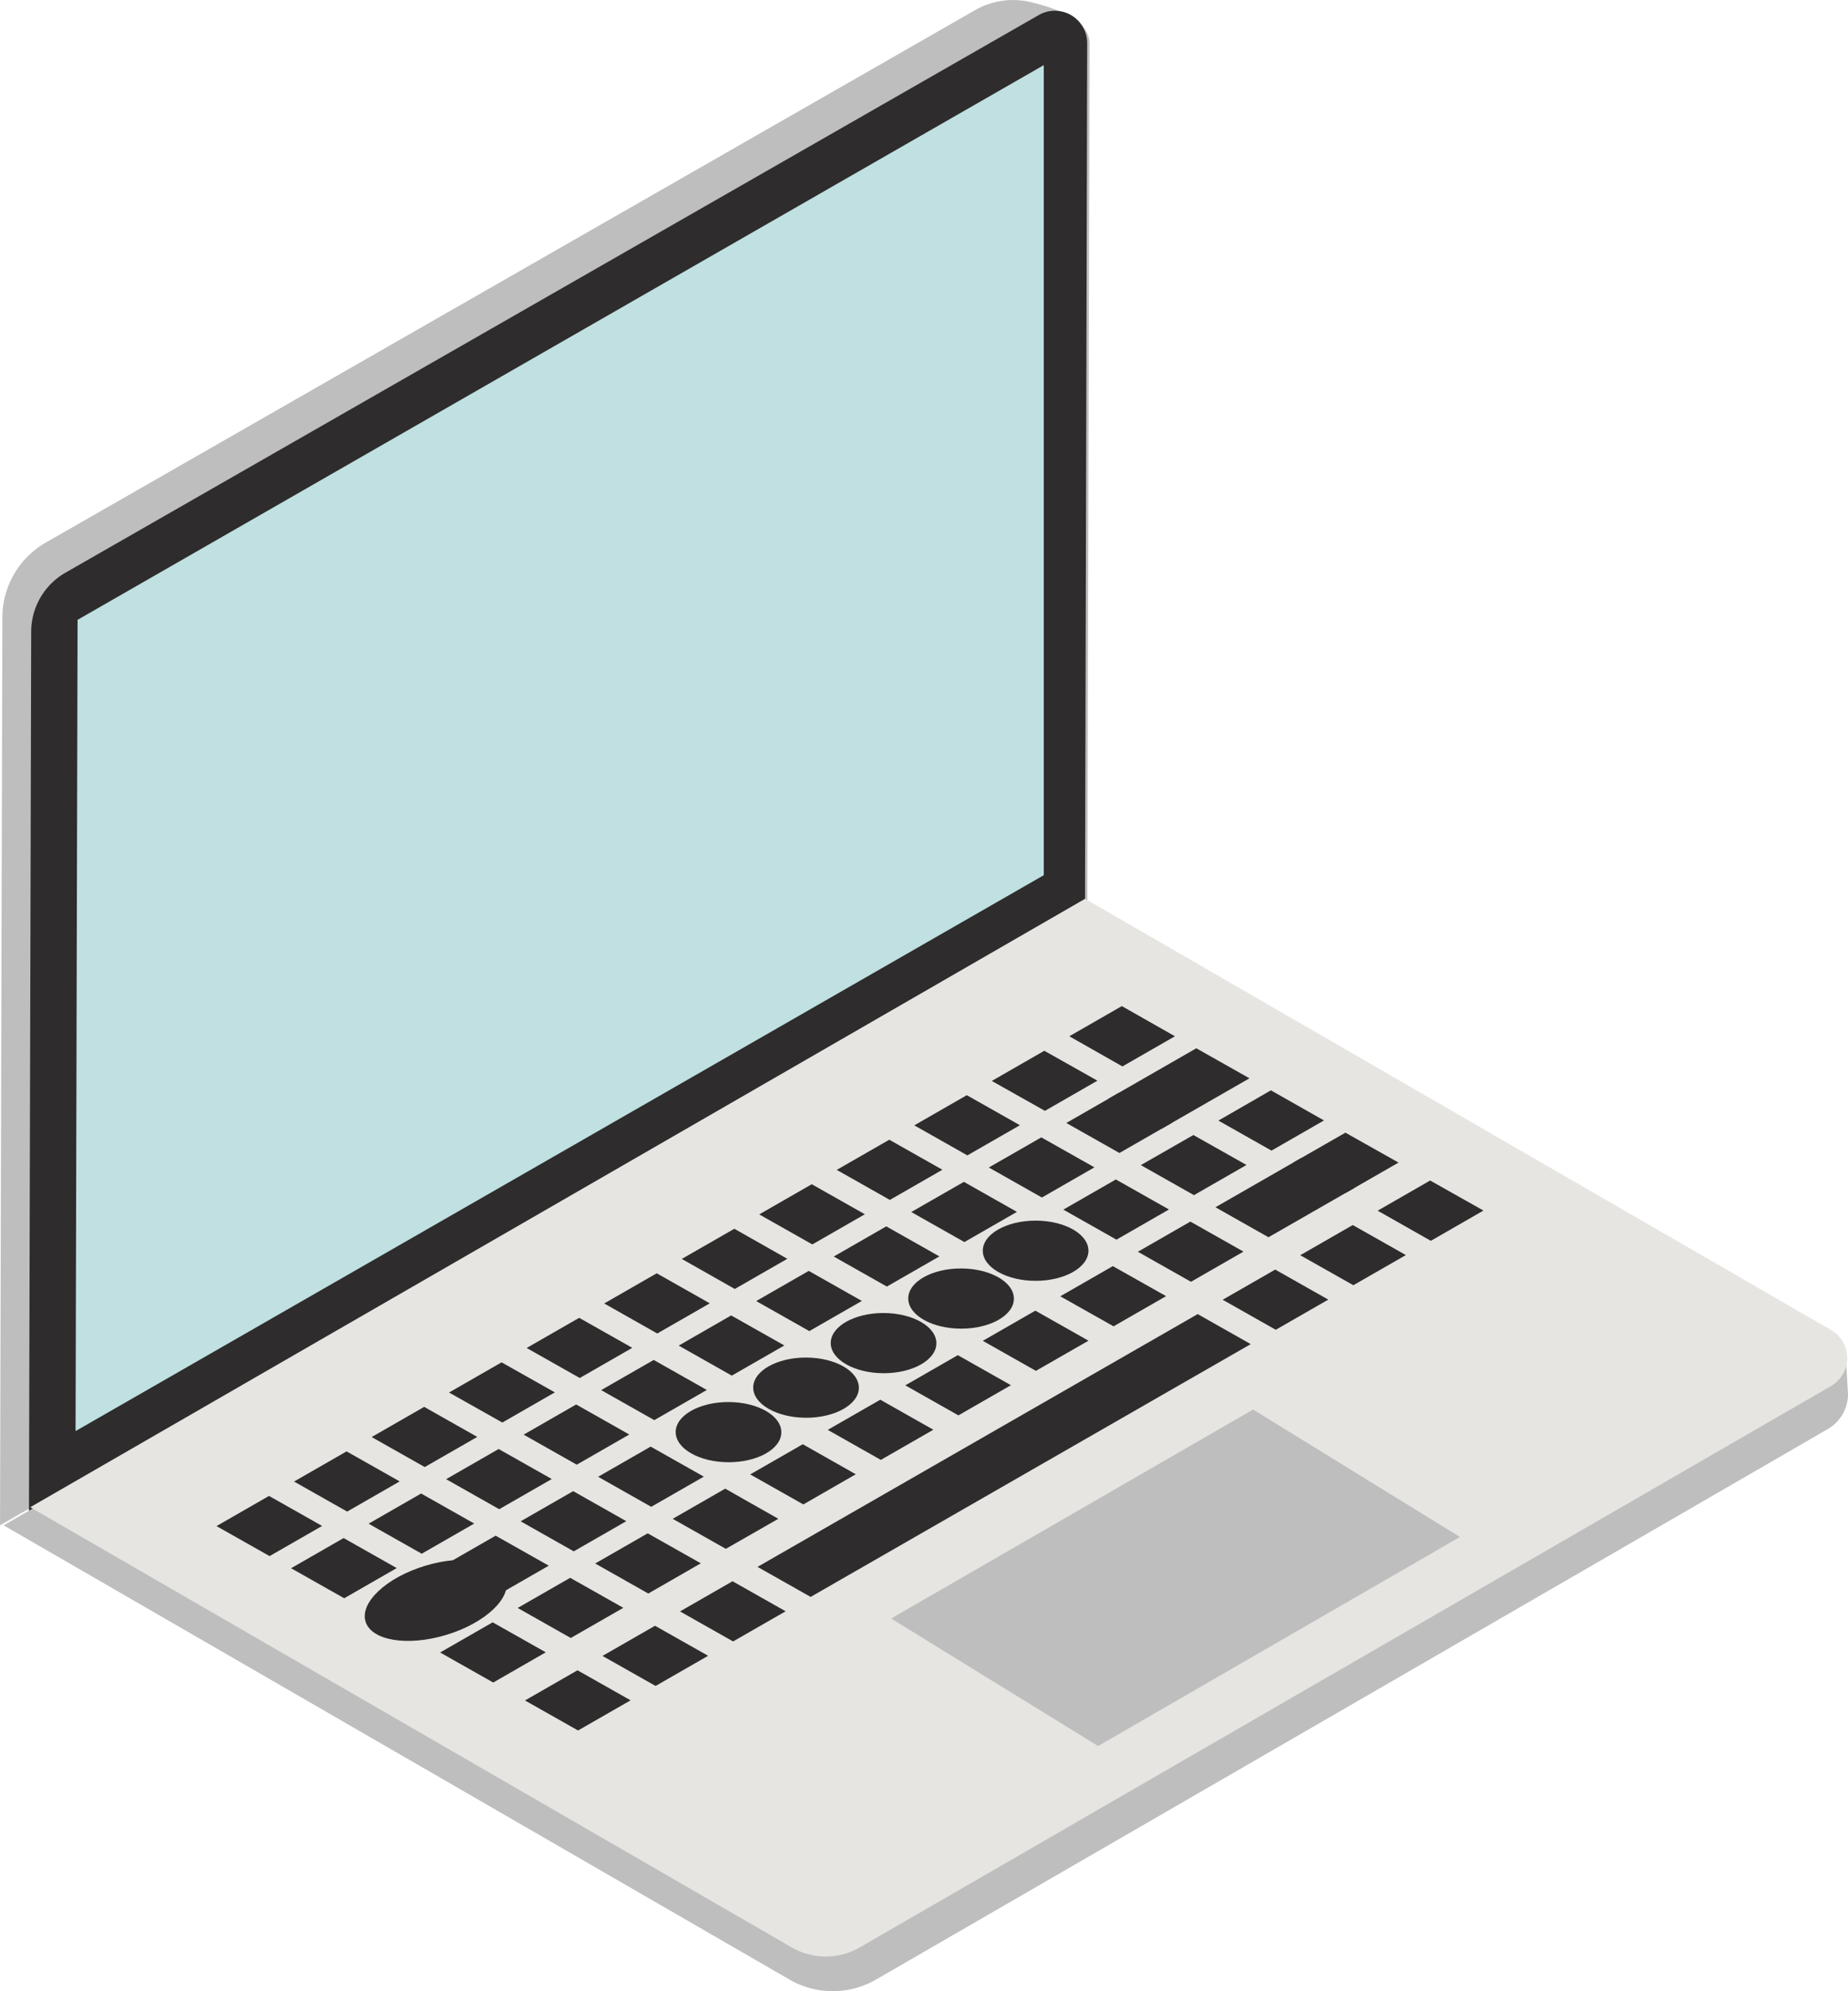 <svg id="Layer_1" data-name="Layer 1" xmlns="http://www.w3.org/2000/svg" viewBox="0 0 786.08 846.84"><defs><style>.cls-1{fill:#bebebe;}.cls-2{fill:#2e2c2c;}.cls-3{fill:#c0e0e1;}.cls-4{fill:#e6e5e2;}</style></defs><title>SiteWork</title><path class="cls-1" d="M45,652,507.52,386.46l.92-364.78c0-9.8-14.19-15-25.39-17.59a32.5,32.5,0,0,0-23.44,3.59L64.44,234.05A36.74,36.74,0,0,0,46,265.85Z" transform="translate(-44.99 -3.28)"/><path class="cls-2" d="M57.31,646,506.52,388.18l.92-366.5a13.75,13.75,0,0,0-20.59-12l-414,237.15A29,29,0,0,0,58.26,272Z" transform="translate(-44.99 -3.28)"/><polygon class="cls-3" points="443.99 27.7 33 263.61 32.14 608.64 443.99 372.22 443.99 27.7"/><path class="cls-1" d="M830.24,582.05c-.59-.42-359.13-174.93-359.13-174.93L46.53,652,380.82,845.19a36.77,36.77,0,0,0,36.79,0S763.5,645.24,822.55,611a17.1,17.1,0,0,0,8.52-14.82Z" transform="translate(-44.99 -3.28)"/><path class="cls-4" d="M57.85,644.3,506.54,385.54,823.85,568.93a13.76,13.76,0,0,1,0,23.83L410.77,831.47a29,29,0,0,1-29.07,0Z" transform="translate(-44.99 -3.28)"/><path class="cls-2" d="M182,652.26l-22.34,12.82-22.58-12.76,22.34-12.83Z" transform="translate(-44.99 -3.28)"/><path class="cls-2" d="M215,633.32l-22.34,12.83-22.59-12.77c8.94-5.13,13.41-7.69,22.34-12.83Z" transform="translate(-44.99 -3.28)"/><path class="cls-2" d="M248,614.39l-22.34,12.82-22.58-12.76,22.34-12.83Z" transform="translate(-44.99 -3.28)"/><path class="cls-2" d="M281,595.45l-22.34,12.83L236,595.51l22.34-12.83Z" transform="translate(-44.99 -3.28)"/><path class="cls-2" d="M313.94,576.51,291.6,589.34c-9-5.1-13.56-7.66-22.59-12.77l22.34-12.82Z" transform="translate(-44.99 -3.28)"/><path class="cls-2" d="M346.91,557.58l-22.34,12.83L302,557.64l22.34-12.83Z" transform="translate(-44.99 -3.28)"/><path class="cls-2" d="M379.89,538.64l-22.34,12.83L335,538.7l22.35-12.83Z" transform="translate(-44.99 -3.28)"/><path class="cls-2" d="M412.87,519.7l-22.34,12.83-22.59-12.77c8.94-5.13,13.41-7.69,22.34-12.83Z" transform="translate(-44.99 -3.28)"/><path class="cls-2" d="M445.85,500.77,423.5,513.6l-22.58-12.77L423.26,488Z" transform="translate(-44.99 -3.28)"/><path class="cls-2" d="M478.82,481.83l-22.34,12.83L433.9,481.89l22.34-12.83Z" transform="translate(-44.99 -3.28)"/><path class="cls-2" d="M511.8,462.89l-22.34,12.83L466.87,463l22.34-12.83Z" transform="translate(-44.99 -3.28)"/><path class="cls-2" d="M544.77,444l-22.34,12.83L499.85,444l22.33-12.83Z" transform="translate(-44.99 -3.28)"/><path class="cls-2" d="M213.74,670.18c-8.94,5.13-13.41,7.69-22.34,12.83l-22.59-12.77,22.34-12.83Z" transform="translate(-44.99 -3.28)"/><path class="cls-2" d="M246.71,651.24l-22.34,12.83L201.78,651.3l22.34-12.83Z" transform="translate(-44.99 -3.28)"/><path class="cls-2" d="M279.69,632.31l-22.35,12.83-22.58-12.77,22.34-12.83Z" transform="translate(-44.99 -3.28)"/><path class="cls-2" d="M312.66,613.37,290.32,626.2l-22.59-12.77,22.34-12.83Z" transform="translate(-44.99 -3.28)"/><path class="cls-2" d="M345.64,594.43,323.3,607.26c-9-5.1-13.56-7.66-22.59-12.77l22.34-12.83C332.09,586.77,336.6,589.33,345.64,594.43Z" transform="translate(-44.99 -3.28)"/><path class="cls-2" d="M378.62,575.5l-22.35,12.83-22.58-12.77L356,562.73Z" transform="translate(-44.99 -3.28)"/><path class="cls-2" d="M411.59,556.56l-22.34,12.83-22.59-12.77L389,543.79Z" transform="translate(-44.99 -3.28)"/><path class="cls-2" d="M444.57,537.62l-22.34,12.83c-9-5.1-13.55-7.66-22.59-12.77,8.94-5.13,13.41-7.69,22.34-12.83Z" transform="translate(-44.99 -3.28)"/><path class="cls-2" d="M477.55,518.69c-8.94,5.13-13.41,7.69-22.34,12.83l-22.59-12.77L455,505.92Z" transform="translate(-44.99 -3.28)"/><path class="cls-2" d="M510.52,499.75l-22.34,12.83L465.6,499.81,487.94,487Z" transform="translate(-44.99 -3.28)"/><path class="cls-2" d="M543.5,480.82l-22.34,12.82-22.59-12.76,22.34-12.83C530,473.15,534.46,475.71,543.5,480.82Z" transform="translate(-44.99 -3.28)"/><path class="cls-2" d="M576.47,461.88,539,483.39l-22.59-12.77,37.45-21.51Z" transform="translate(-44.99 -3.28)"/><ellipse class="cls-2" cx="230.35" cy="683.89" rx="31.19" ry="15.37" transform="translate(-232.63 92.35) rotate(-16.78)"/><path class="cls-2" d="M278.41,669.16,256.07,682l-22.59-12.77c8.94-5.13,13.41-7.69,22.34-12.83Z" transform="translate(-44.99 -3.28)"/><path class="cls-2" d="M311.39,650.23l-22.34,12.83-22.59-12.77,22.34-12.83Z" transform="translate(-44.99 -3.28)"/><path class="cls-2" d="M344.37,631.29,322,644.12l-22.59-12.77,22.35-12.83Z" transform="translate(-44.99 -3.28)"/><ellipse class="cls-2" cx="354.88" cy="612.39" rx="12.8" ry="22.47" transform="translate(-303.43 962.36) rotate(-89.85)"/><ellipse class="cls-2" cx="387.85" cy="593.45" rx="12.8" ry="22.47" transform="translate(-251.6 976.46) rotate(-89.85)"/><ellipse class="cls-2" cx="420.83" cy="574.51" rx="12.8" ry="22.47" transform="translate(-199.77 990.55) rotate(-89.85)"/><ellipse class="cls-2" cx="453.81" cy="555.57" rx="12.8" ry="22.47" transform="translate(-147.95 1004.63) rotate(-89.85)"/><ellipse class="cls-2" cx="486.79" cy="536.64" rx="12.8" ry="22.47" transform="matrix(0, -1, 1, 0, -96.12, 1018.72)"/><path class="cls-2" d="M542.23,517.67,519.89,530.5,497.3,517.73l22.34-12.83Z" transform="translate(-44.99 -3.28)"/><path class="cls-2" d="M575.2,498.74l-22.34,12.83c-9-5.11-13.55-7.67-22.59-12.77L552.61,486Z" transform="translate(-44.99 -3.28)"/><path class="cls-2" d="M608.17,479.8l-22.33,12.83-22.59-12.77L585.59,467Z" transform="translate(-44.99 -3.28)"/><path class="cls-2" d="M277.14,706,254.8,718.85l-22.59-12.77,22.34-12.83Z" transform="translate(-44.99 -3.28)"/><path class="cls-2" d="M310.12,687.08l-22.34,12.83c-9-5.1-13.56-7.66-22.59-12.77l22.34-12.82Z" transform="translate(-44.99 -3.28)"/><path class="cls-2" d="M343.09,668.15,320.75,681l-22.59-12.77,22.34-12.83Z" transform="translate(-44.99 -3.28)"/><path class="cls-2" d="M376.07,649.21,353.73,662l-22.59-12.77,22.34-12.83C362.52,641.55,367,644.11,376.07,649.21Z" transform="translate(-44.99 -3.28)"/><path class="cls-2" d="M409,630.28,386.7,643.11c-9-5.11-13.55-7.67-22.59-12.77l22.35-12.83Z" transform="translate(-44.99 -3.28)"/><path class="cls-2" d="M442,611.34l-22.34,12.83L397.09,611.4l22.34-12.83Z" transform="translate(-44.99 -3.28)"/><path class="cls-2" d="M475,592.4l-22.34,12.83-22.59-12.77,22.34-12.83C461.45,584.74,466,587.3,475,592.4Z" transform="translate(-44.99 -3.28)"/><path class="cls-2" d="M508,573.47,485.63,586.3l-22.58-12.77c8.93-5.14,13.4-7.7,22.34-12.83Z" transform="translate(-44.99 -3.28)"/><path class="cls-2" d="M541,554.53l-22.34,12.83L496,554.59l22.35-12.83Z" transform="translate(-44.99 -3.28)"/><path class="cls-2" d="M573.93,535.59l-22.34,12.83L529,535.65c8.94-5.13,13.41-7.69,22.34-12.83C560.38,527.93,564.89,530.49,573.93,535.59Z" transform="translate(-44.99 -3.28)"/><path class="cls-2" d="M621.15,508.48l-36.59,21L562,516.72l36.58-21Z" transform="translate(-44.99 -3.28)"/><path class="cls-2" d="M639.88,497.72l-22.34,12.83L595,497.78,617.29,485C626.32,490.06,630.84,492.62,639.88,497.72Z" transform="translate(-44.99 -3.28)"/><path class="cls-2" d="M313.22,726.42l-22.34,12.83L268.3,726.48l22.34-12.83Z" transform="translate(-44.99 -3.28)"/><path class="cls-2" d="M346.2,707.48l-22.34,12.83-22.59-12.77c8.94-5.13,13.41-7.69,22.34-12.83C332.65,699.82,337.16,702.38,346.2,707.48Z" transform="translate(-44.99 -3.28)"/><path class="cls-2" d="M379.17,688.55l-22.34,12.83-22.58-12.77,22.34-12.83Z" transform="translate(-44.99 -3.28)"/><path class="cls-2" d="M577,574.93,389.81,682.44l-22.59-12.77L554.45,562.16Z" transform="translate(-44.99 -3.28)"/><path class="cls-2" d="M610,556l-22.34,12.83-22.58-12.77,22.34-12.83Z" transform="translate(-44.99 -3.28)"/><path class="cls-2" d="M643,537.06l-22.34,12.82-22.59-12.76,22.34-12.83Z" transform="translate(-44.99 -3.28)"/><path class="cls-2" d="M676,518.12,653.62,531,631,518.18l22.33-12.83Z" transform="translate(-44.99 -3.28)"/><polygon class="cls-1" points="379.06 688.35 533.02 599.47 621 653.66 467.1 742.58 379.06 688.35"/></svg>
